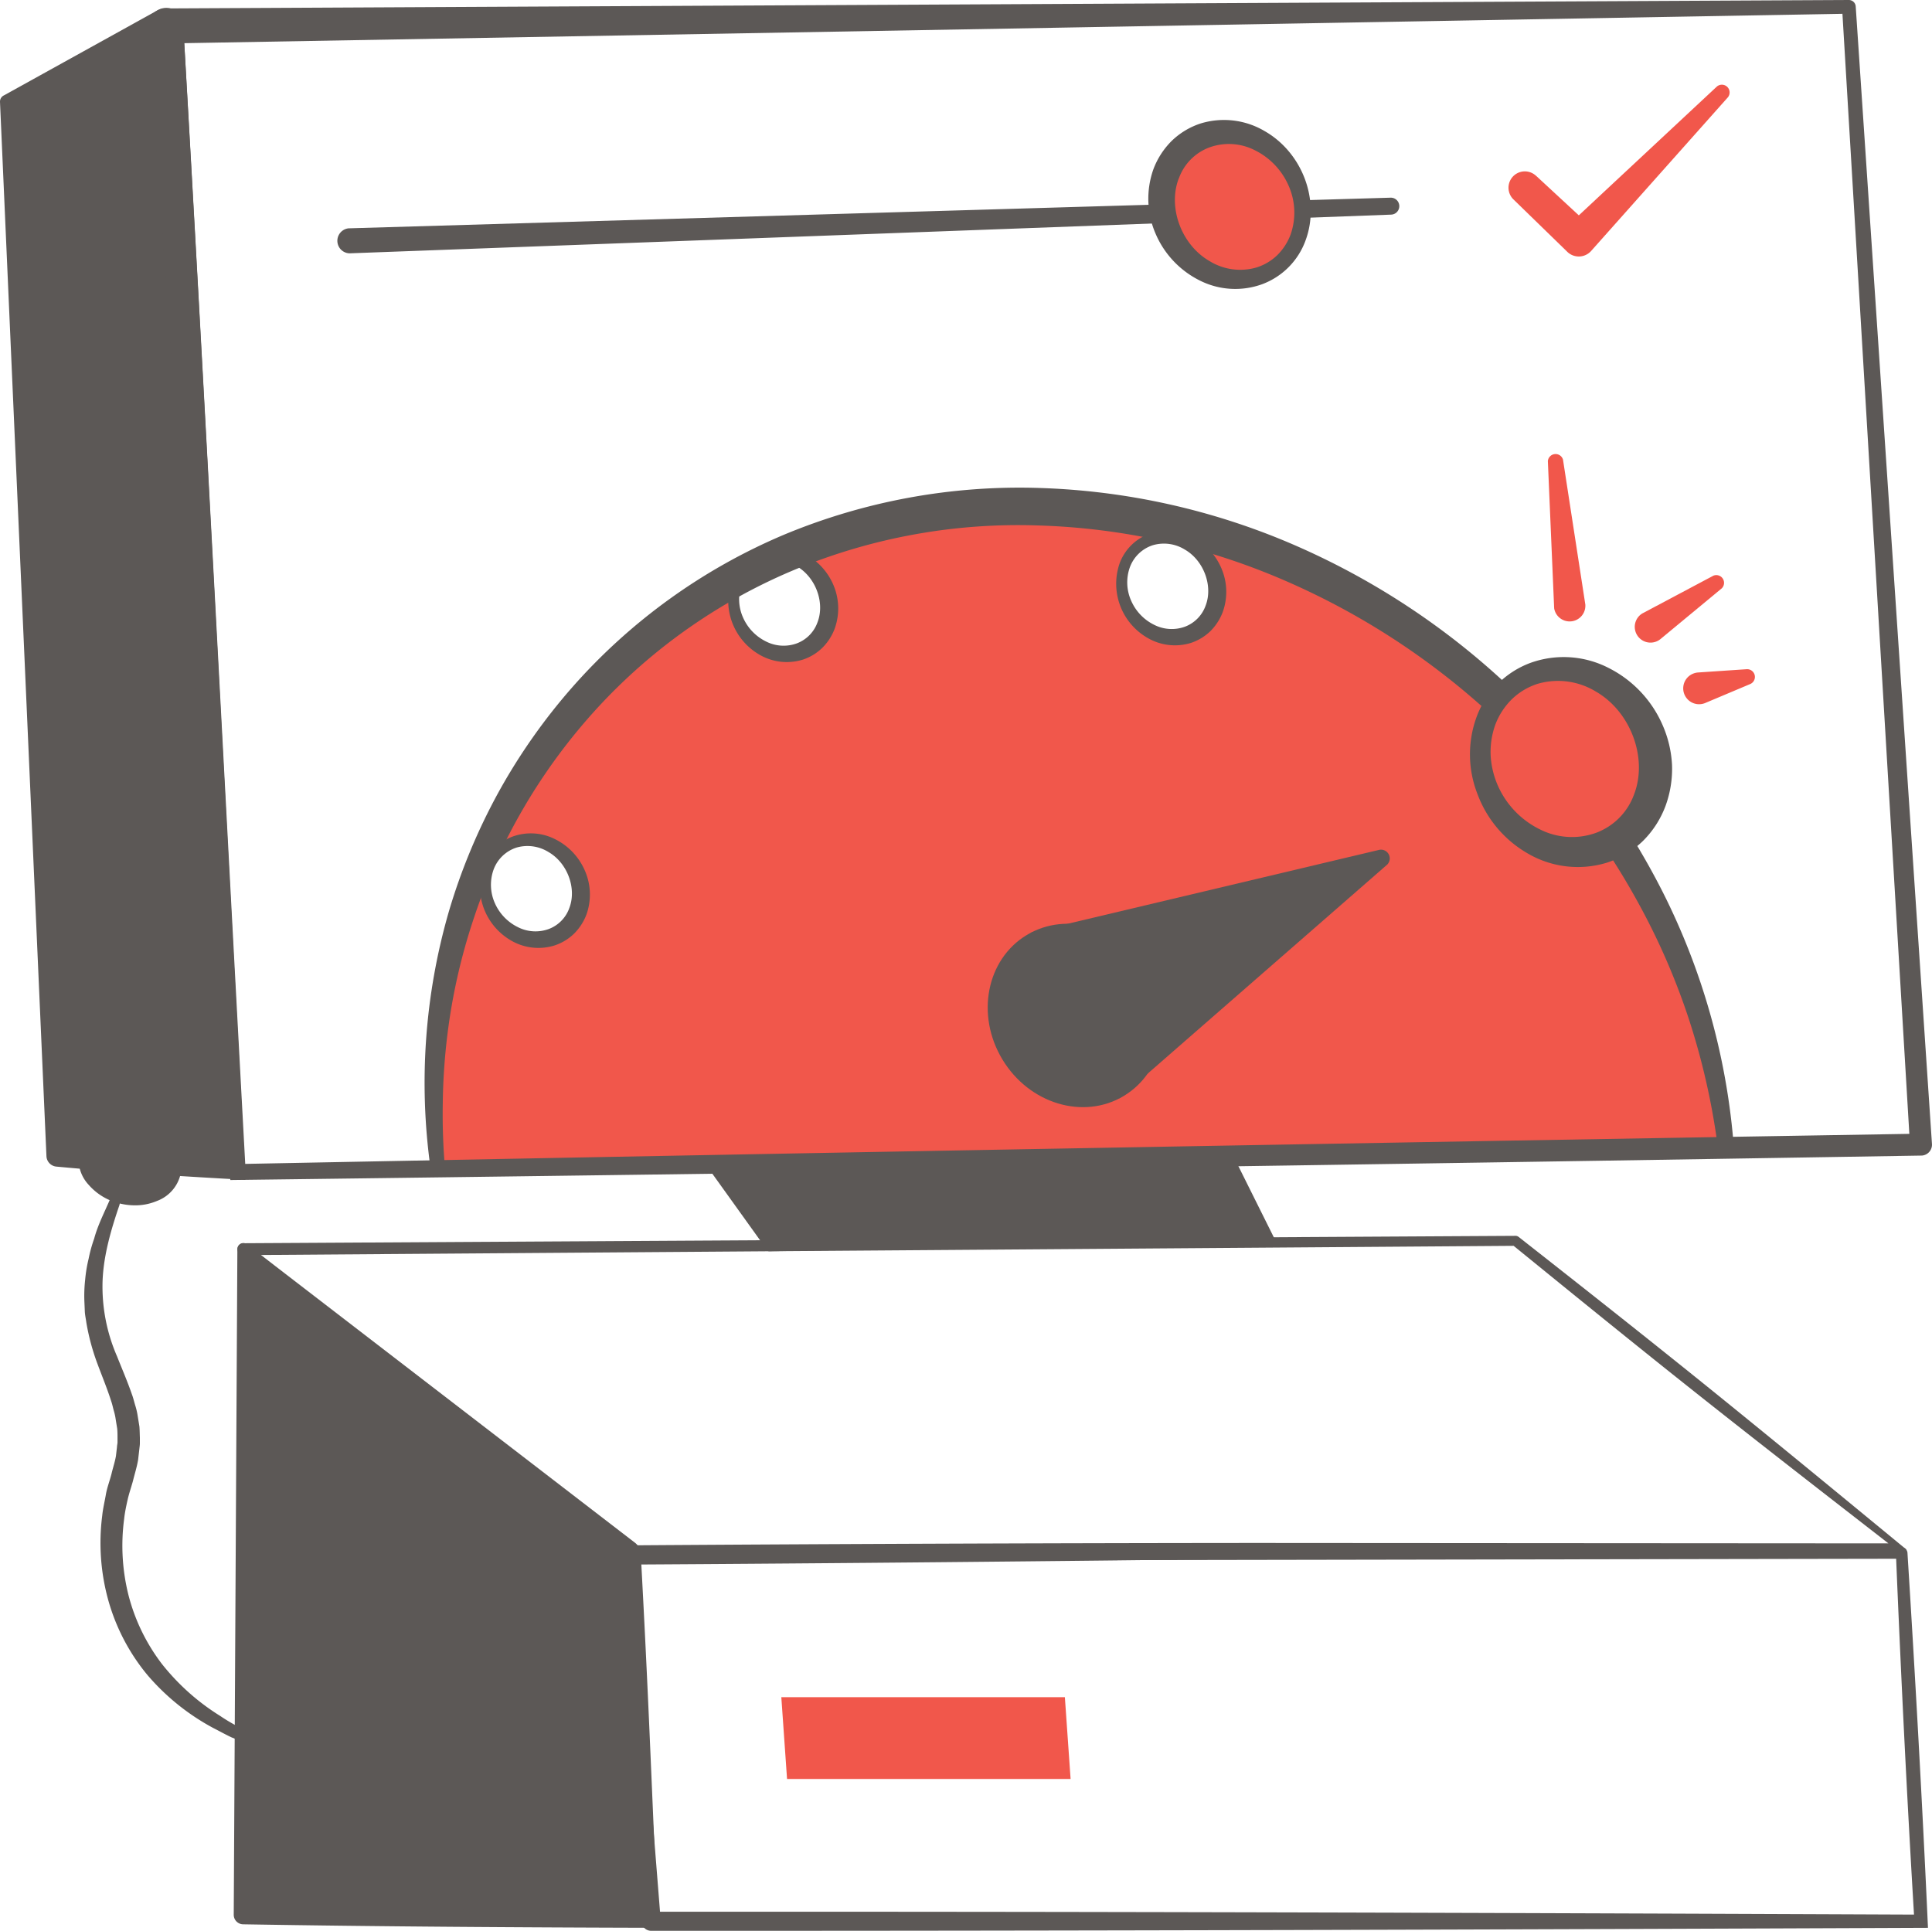<svg xmlns="http://www.w3.org/2000/svg" viewBox="0 0 499.17 498.92"><defs><style>.cls-1{fill:#f1574b;}.cls-2{fill:#5c5856;}</style></defs><title>Fast</title><g id="Layer_2" data-name="Layer 2"><g id="Layer_1-2" data-name="Layer 1"><path class="cls-1" d="M261.72,130.82a153.2,153.2,0,0,0-59.16,12.4,12.8,12.8,0,0,1,3.63,1.13c6.4,3.07,9.64,10.79,7.26,17.24s-9.5,9.19-15.9,6.12-9.64-10.79-7.25-17.24a12,12,0,0,1,.8-1.7c-52.74,28.37-85.25,87.14-78,152.74l332.65-7C435.66,203.06,353.27,129.77,261.72,130.82ZM149.32,235.44c-2.38,6.45-9.5,9.19-15.89,6.12s-9.65-10.78-7.26-17.23,9.5-9.19,15.89-6.13S151.71,229,149.32,235.44Zm164.4-78.17c-2.38,6.45-9.5,9.2-15.89,6.13s-9.64-10.79-7.26-17.24,9.5-9.19,15.9-6.12S316.11,150.82,313.72,157.27Z"/><path class="cls-2" d="M111.22,301.71a159.27,159.27,0,0,1,4.7-66,155.1,155.1,0,0,1,12.85-30.94,153.52,153.52,0,0,1,19.35-27.48,151.31,151.31,0,0,1,54.42-39.11,158.2,158.2,0,0,1,66-12.09,179.52,179.52,0,0,1,65.38,14.53,192.87,192.87,0,0,1,95.74,90,176.13,176.13,0,0,1,18.14,63.72,2.1,2.1,0,0,1-4.18.46,182.58,182.58,0,0,0-7.27-31.47,177.31,177.31,0,0,0-12.8-29.53,190.41,190.41,0,0,0-93.29-84.51,172.82,172.82,0,0,0-62-13.51,150.24,150.24,0,0,0-62.11,11.09,145.18,145.18,0,0,0-51.79,36.05,150.25,150.25,0,0,0-32.08,54.77A153.58,153.58,0,0,0,115.4,269a160.3,160.3,0,0,0-1,16.11q-.14,8.08.52,16.18a1.87,1.87,0,0,1-3.71.41Z"/><ellipse class="cls-2" cx="277.83" cy="262.37" rx="22" ry="24.28" transform="translate(-95.58 181.18) rotate(-31.09)"/><path class="cls-2" d="M277.83,262.37l11.35,21.46,69.26-60.44a2.27,2.27,0,0,0-2-3.81l-89.94,21.34Z"/><ellipse class="cls-1" cx="405.08" cy="196.52" rx="22" ry="24.28" transform="translate(-43.29 237.44) rotate(-31.09)"/><path class="cls-2" d="M430.34,208.2a25.15,25.15,0,0,1-5.88,9.13,24,24,0,0,1-9.34,5.6,25.63,25.63,0,0,1-20.54-2.48,29.52,29.52,0,0,1-12.85-15.28,28.1,28.1,0,0,1-.29-19.73,23.54,23.54,0,0,1,14-14.16,25.37,25.37,0,0,1,20.14,1.3,29.8,29.8,0,0,1,14,14.82A29.3,29.3,0,0,1,432,197.64,27.92,27.92,0,0,1,430.34,208.2Zm-8.12-3c3.52-9.2-.79-21.26-9.91-26.51a18.79,18.79,0,0,0-15-2,17,17,0,0,0-6.7,4,18.29,18.29,0,0,0-4.29,6.63,20.92,20.92,0,0,0-1.18,7.93A22.55,22.55,0,0,0,387,203a22.87,22.87,0,0,0,10.85,11.3,18.33,18.33,0,0,0,14.61.87A16.6,16.6,0,0,0,422.22,205.2Z"/><path class="cls-2" d="M151.54,236.26a13.91,13.91,0,0,1-3.22,5,13.15,13.15,0,0,1-5.09,3.06A14,14,0,0,1,132,243a16.14,16.14,0,0,1-7.17-19.12,12.82,12.82,0,0,1,7.64-7.72,13.83,13.83,0,0,1,11,.71,16.27,16.27,0,0,1,7.64,8.09A15.39,15.39,0,0,1,151.54,236.26Zm-4.44-1.64c1.92-5-.43-11.6-5.41-14.47A10.26,10.26,0,0,0,133.5,219a9.37,9.37,0,0,0-6,5.78,11.64,11.64,0,0,0,.37,8.62,12.5,12.5,0,0,0,5.93,6.17,10,10,0,0,0,8,.48A9,9,0,0,0,147.1,234.62Z"/><path class="cls-2" d="M215.67,162.41a13.79,13.79,0,0,1-3.22,5,13,13,0,0,1-5.09,3.06,14,14,0,0,1-11.22-1.35A16.15,16.15,0,0,1,189,150a12.84,12.84,0,0,1,7.64-7.73,13.84,13.84,0,0,1,11,.71,16.29,16.29,0,0,1,7.65,8.09A15.46,15.46,0,0,1,215.67,162.41Zm-4.44-1.64c1.92-5-.43-11.6-5.41-14.47a10.24,10.24,0,0,0-8.2-1.12,9.4,9.4,0,0,0-6,5.78,11.67,11.67,0,0,0,.37,8.63,12.5,12.5,0,0,0,5.93,6.17,10,10,0,0,0,8,.47A9.05,9.05,0,0,0,211.23,160.77Z"/><path class="cls-2" d="M315.94,158.09a13.93,13.93,0,0,1-3.21,5,13.26,13.26,0,0,1-5.1,3.06,14,14,0,0,1-11.21-1.36,16.13,16.13,0,0,1-7.18-19.11,12.86,12.86,0,0,1,7.65-7.73,13.8,13.8,0,0,1,11,.71,16.27,16.27,0,0,1,7.64,8.09A15.39,15.39,0,0,1,315.94,158.09Zm-4.43-1.64c1.91-5-.44-11.6-5.42-14.46a10.22,10.22,0,0,0-8.19-1.12,9.37,9.37,0,0,0-6,5.78,11.59,11.59,0,0,0,.38,8.62,12.46,12.46,0,0,0,5.92,6.18,10,10,0,0,0,8,.47A9.07,9.07,0,0,0,311.51,156.45Z"/><path class="cls-2" d="M63.36,300.75q216.75-4.23,432.92-7.81l-2.79,3L475.93,1.88l1.78,1.66L42.85,11.24l4.49-4.83C53,104.08,58,202,63.36,300.75Zm-3.85,4.17C52.42,206.22,45.08,106.73,38.26,7a4.52,4.52,0,0,1,4.2-4.82l.29,0L477.67,0a1.78,1.78,0,0,1,1.79,1.66l19.7,293.94a2.82,2.82,0,0,1-2.63,3h-.16Q277.94,302.19,59.51,304.92Z"/><polygon class="cls-2" points="61.43 302.83 14.83 298.63 1.77 26.25 42.8 6.69 61.43 302.83"/><path class="cls-2" d="M63.41,304.87c-16-.87-32.59-1.91-48.84-3.42h0A2.83,2.83,0,0,1,12,298.76L0,26.33A1.78,1.78,0,0,1,.91,24.7l.1-.05L40.84,2.59a4.38,4.38,0,0,1,5.95,1.7,4.47,4.47,0,0,1,.54,1.85v.27q4.29,74.93,8.22,149.68Zm-4-4.07L48.67,153.43Q43.3,80,38.26,7l6.5,3.82-42.23,17,1-1.68L17.67,298.49l-2.59-2.69C29.9,297.09,44.41,298.86,59.45,300.8Z"/><path class="cls-1" d="M401.54,157l-1.62-37.86a2,2,0,0,1,3.91-.38l5.77,37.45a4.06,4.06,0,0,1-8,1.24C401.56,157.33,401.55,157.18,401.54,157Z"/><path class="cls-1" d="M424.5,158.42l18.18-9.66a2,2,0,0,1,2.18,3.26L429,165.15a4.07,4.07,0,0,1-5.19-6.27A3.77,3.77,0,0,1,424.5,158.42Z"/><path class="cls-1" d="M438.72,173.77l12.61-.85a2,2,0,0,1,.91,3.82l-11.65,4.91a4.1,4.1,0,1,1-3.19-7.56A4.18,4.18,0,0,1,438.72,173.77Z"/><path class="cls-2" d="M90.09,59l269.18-7.92a2.19,2.19,0,0,1,.15,4.38L90.3,65.46A3.24,3.24,0,0,1,90.06,59Z"/><ellipse class="cls-1" cx="318.35" cy="53.14" rx="17.7" ry="19.53" transform="translate(18.29 172.04) rotate(-31.09)"/><path class="cls-2" d="M298,43.74a20.39,20.39,0,0,1,4.74-7.34,19.35,19.35,0,0,1,7.51-4.51,20.64,20.64,0,0,1,16.52,2c9.69,5.55,14.37,17.84,10.57,28.17A18.94,18.94,0,0,1,326.1,73.44a20.37,20.37,0,0,1-16.2-1,24.06,24.06,0,0,1-11.27-11.91A22.75,22.75,0,0,1,298,43.74Zm6.54,2.42c-2.83,7.4.64,17.1,8,21.32a15.06,15.06,0,0,0,12.08,1.64A13.59,13.59,0,0,0,330,65.94a14.82,14.82,0,0,0,3.45-5.33,17.16,17.16,0,0,0-.55-12.71,18.42,18.42,0,0,0-8.73-9.1,14.75,14.75,0,0,0-11.75-.69A13.33,13.33,0,0,0,304.56,46.16Z"/><path class="cls-1" d="M396.84,45.39,411,58.5l-6.27.12,38.86-36.26a2,2,0,0,1,2.85,2.78L411.09,64.86a4.27,4.27,0,0,1-6,.35l-.14-.13-.11-.11L391,51.5a4.22,4.22,0,0,1,5.82-6.11Z"/><polygon class="cls-2" points="168.23 496.44 62.89 494.76 62.89 322.78 161.62 401.8 168.23 496.44"/><path class="cls-2" d="M170,498.15c-35.51-.1-71.45-.31-107.18-.91h0a2.46,2.46,0,0,1-2.43-2.48l.94-172a1.55,1.55,0,0,1,1.56-1.55,1.58,1.58,0,0,1,.93.32l0,0,100.25,77.12a3.82,3.82,0,0,1,1.48,2.8v0c.89,16.27,1.68,32.55,2.38,48.68Zm-3.6-3.42L161.88,448c-1.5-15.41-2.92-30.68-4.23-45.95l1.48,2.83L61.93,324l2.51-1.2.94,172-2.45-2.49C97.43,492.79,131.71,493.7,166.43,494.73Z"/><path class="cls-2" d="M492.61,400.44l-165.22,2.3q-82.89,1.06-165.75,1.55h0a2.46,2.46,0,0,1-1.55-.55L61.93,324h0a1.55,1.55,0,0,1,1-2.75l328.64-1.91a1.26,1.26,0,0,1,.8.28h0c16.73,13.14,33.6,26.44,50.37,40S476.09,386.85,492.61,400.44Zm-4.7-1.63c-16.4-12.74-32.69-25.38-48.82-38.17s-32.18-25.83-48.36-39l.81.28L62.9,324.32l1-2.75,99.32,78.29-1.57-.54q81.58-.56,162.88-.62Z"/><path class="cls-2" d="M498.13,498.15c-109.76.45-219.93.8-329.9.77h0a2.46,2.46,0,0,1-2.45-2.31l-5.67-94.7v0a1.54,1.54,0,0,1,1.45-1.63h.09l329.7-.41a1.48,1.48,0,0,1,1.48,1.37v0C494.84,433.26,496.66,465.77,498.13,498.15Zm-3.61-3.42c-1.86-31-3.38-62-4.67-93.34l1.48,1.39-329.7.57,1.54-1.66,7.54,94.57L168.23,494C277,493.92,385.55,494.27,494.52,494.73Z"/><polygon class="cls-1" points="276.61 459.69 203.35 459.69 201.87 438.55 275.13 438.55 276.61 459.69"/><polygon class="cls-2" points="183.43 301.51 198.71 322.78 328.98 320.6 318.05 298.67 183.43 301.51"/><path class="cls-2" d="M198.71,323.33a.53.53,0,0,1-.45-.23L183,301.83a.54.54,0,0,1,0-.57.56.56,0,0,1,.48-.31L318,298.11c.23.06.42.12.51.31l10.92,21.93a.55.55,0,0,1,0,.54.59.59,0,0,1-.47.27l-130.26,2.17ZM184.5,302,199,322.22l129.1-2.16-10.38-20.83Z"/><path class="cls-2" d="M30.9,311.27c-2.23,6.52-4.16,13.14-4.4,19.81a45.14,45.14,0,0,0,3.74,19.4c1.26,3.19,2.67,6.42,3.87,9.9.32.84.53,1.78.8,2.67a17.64,17.64,0,0,1,.65,2.74l.46,2.83c.08,1,.08,1.92.12,2.89l0,1.44c0,.48-.09,1-.13,1.43l-.33,2.86c-.32,1.88-.9,3.68-1.35,5.52-.45,1.62-1,3.18-1.36,4.79s-.71,3.24-.89,4.9A52.55,52.55,0,0,0,33.2,412.2,49.57,49.57,0,0,0,41.86,430a58.65,58.65,0,0,0,15,13.38c5.66,3.85,12.17,6.26,18.63,8.74l.09,0a1,1,0,0,1-.66,1.95l-5.11-1.46-2.56-.75c-.85-.25-1.65-.64-2.49-.95l-5-2c-1.61-.77-3.18-1.64-4.78-2.46a59.09,59.09,0,0,1-16.84-13.57,52.31,52.31,0,0,1-10.16-19.37,55.42,55.42,0,0,1-1.57-21.86c.18-1.83.63-3.63.94-5.44s1-3.57,1.45-5.33c.36-1.56.89-3.1,1.16-4.66l.27-2.35c0-.4.13-.79.13-1.18l0-1.18c0-.78,0-1.57-.08-2.36l-.38-2.35a15.36,15.36,0,0,0-.52-2.36c-.22-.79-.37-1.58-.65-2.37-1-3.17-2.34-6.39-3.58-9.74a57.61,57.61,0,0,1-2.84-10.58c-.12-.92-.33-1.82-.39-2.75l-.12-2.78a37.64,37.64,0,0,1,.2-5.52,36.55,36.55,0,0,1,.89-5.41,37.45,37.45,0,0,1,1.44-5.23c.94-3.49,2.6-6.68,4-9.95a1.38,1.38,0,0,1,2.58,1Z"/><ellipse class="cls-2" cx="33.59" cy="300.36" rx="7.03" ry="9.5" transform="translate(-266.41 263.7) rotate(-76.65)"/><path class="cls-2" d="M34.88,311.46a16.59,16.59,0,0,1-3.81-.45,15.3,15.3,0,0,1-8.15-4.84,9.73,9.73,0,0,1,3.75-15.79,15.2,15.2,0,0,1,9.45-.66,15.24,15.24,0,0,1,8.15,4.84,9.72,9.72,0,0,1-3.75,15.78A14.34,14.34,0,0,1,34.88,311.46Zm-2.57-14.37a6.53,6.53,0,0,0-2.56.49c-.41.17-1.39.67-1.59,1.49a2.66,2.66,0,0,0,.75,2.05,7.43,7.43,0,0,0,4,2.27,7.49,7.49,0,0,0,4.56-.24c.41-.18,1.39-.68,1.59-1.5h0a2.67,2.67,0,0,0-.75-2,7.53,7.53,0,0,0-4-2.27A8.67,8.67,0,0,0,32.31,297.09Z"/></g></g></svg>